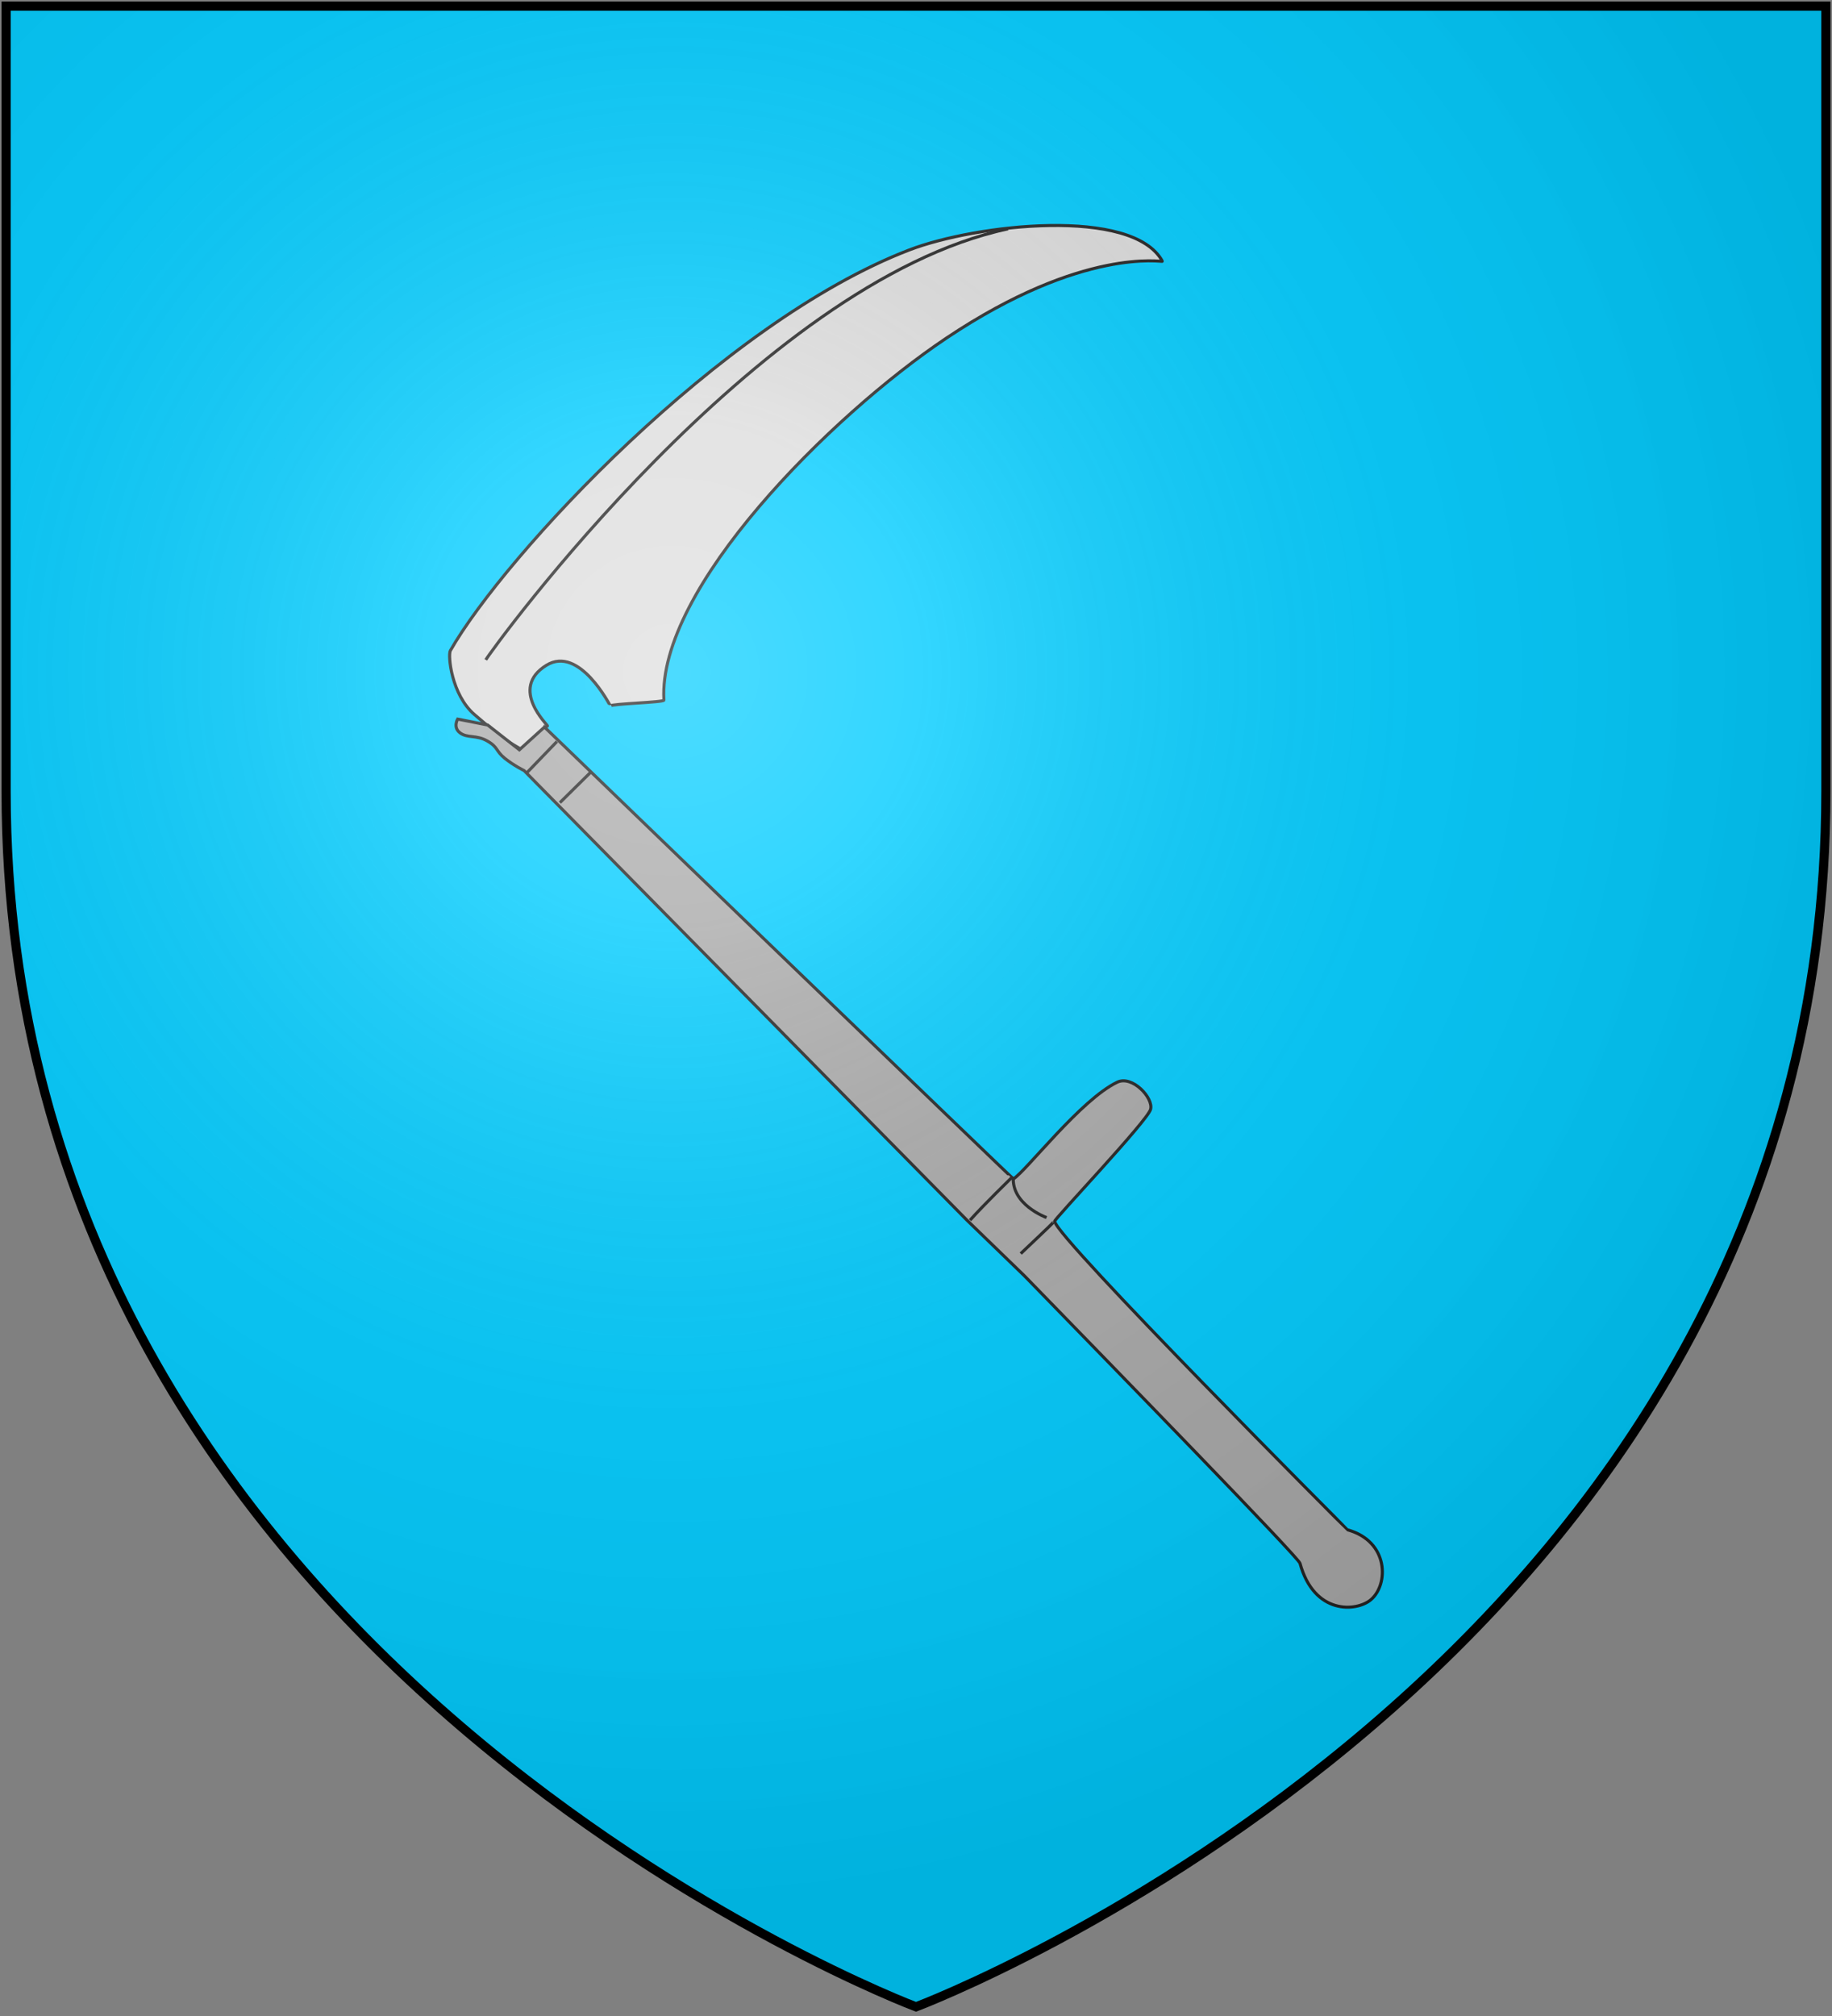 <?xml version="1.0" encoding="UTF-8" standalone="no"?>
<svg
   xmlns:dc="http://purl.org/dc/elements/1.1/"
   xmlns:cc="http://creativecommons.org/ns#"
   xmlns:rdf="http://www.w3.org/1999/02/22-rdf-syntax-ns#"
   xmlns:svg="http://www.w3.org/2000/svg"
   xmlns="http://www.w3.org/2000/svg"
   xmlns:xlink="http://www.w3.org/1999/xlink"
   xmlns:sodipodi="http://sodipodi.sourceforge.net/DTD/sodipodi-0.dtd"
   xmlns:inkscape="http://www.inkscape.org/namespaces/inkscape"
   width="600"
   height="660"
   id="svg2"
   version="1.1"
   inkscape:version="0.48.2 r9819"
   sodipodi:docname="House_Harlaw_(Harridan_Hill).svg">
  <rect width="100%" height="100%" fill="#808080" stroke="none"/>
  <sodipodi:namedview
     pagecolor="#ffffff"
     bordercolor="#666666"
     borderopacity="1"
     objecttolerance="10"
     gridtolerance="10"
     guidetolerance="10"
     inkscape:pageopacity="0"
     inkscape:pageshadow="2"
     inkscape:window-width="1366"
     inkscape:window-height="715"
     id="namedview29"
     showgrid="false"
     inkscape:zoom="0.35757576"
     inkscape:cx="300"
     inkscape:cy="282.45763"
     inkscape:window-x="-8"
     inkscape:window-y="-8"
     inkscape:window-maximized="1"
     inkscape:current-layer="svg2" />
  <defs
     id="defs4">
    <radialGradient
       id="rg"
       gradientUnits="userSpaceOnUse"
       cx="220"
       cy="220"
       r="405">
      <stop
         style="stop-color:#fff;stop-opacity:.3"
         offset="0"
         id="stop7" />
      <stop
         style="stop-color:#fff;stop-opacity:.2"
         offset=".2"
         id="stop9" />
      <stop
         style="stop-color:#666;stop-opacity:.1"
         offset=".6"
         id="stop11" />
      <stop
         style="stop-color:#000;stop-opacity:.13"
         offset="1"
         id="stop13" />
    </radialGradient>
    <path
       id="shield"
       d="m2,2v257c0,286 298,398 298,398c0,0 298-112 298-398V2z" />
    <radialGradient
       id="rg-1"
       gradientUnits="userSpaceOnUse"
       cx="220"
       cy="220"
       r="405">
      <stop
         style="stop-color:#fff;stop-opacity:.3"
         offset="0"
         id="stop7-7" />
      <stop
         style="stop-color:#fff;stop-opacity:.2"
         offset=".2"
         id="stop9-4" />
      <stop
         style="stop-color:#666;stop-opacity:.1"
         offset=".6"
         id="stop11-0" />
      <stop
         style="stop-color:#000;stop-opacity:.13"
         offset="1"
         id="stop13-9" />
    </radialGradient>
    <radialGradient
       id="radialGradient3009"
       gradientUnits="userSpaceOnUse"
       cx="220"
       cy="220"
       r="405">
      <stop
         style="stop-color:#fff;stop-opacity:.3"
         offset="0"
         id="stop3011" />
      <stop
         style="stop-color:#fff;stop-opacity:.2"
         offset=".2"
         id="stop3013" />
      <stop
         style="stop-color:#666;stop-opacity:.1"
         offset=".6"
         id="stop3015" />
      <stop
         style="stop-color:#000;stop-opacity:.13"
         offset="1"
         id="stop3017" />
    </radialGradient>
  </defs>
  <use
     height="1052.362"
     width="744.094"
     y="0"
     x="0"
     id="shine"
     xlink:href="#shield"
     style="fill:#00ccff" />
  <g
     style="stroke:#222222;stroke-width:1"
     id="g17">
    <path
       style="fill:#dddddd"
       inkscape:connector-curvature="0"
       d="M 217.443,229.208 C 215.31,192.871 271.833,136.195 309.928,110.707 354.893,80.621 380.899,85.913 380.693,85.532 371.019,67.68 319.682,73.427 297.811,81.825 235.887,105.601 165.068,182.208 147.496,213.007 c -0.873,1.53 0.381,14.459 7.876,20.911 8.558,7.367 9.756,8.182 15.042,11.22 1.131,0.65 8.295,-7.264 8.87,-7.468 0.39,-0.139 -12.786,-12.182 -0.343,-19.861 10.87,-6.708 20.928,13.386 20.973,13.298 0.372,-0.736 17.574,-1.148 17.53,-1.897 z"
       id="path19" />
    <path
       style="fill:none"
       inkscape:connector-curvature="0"
       d="M 159.104,216.023 C 160.846,212.877 248.11,92.372 330.134,74.923"
       id="path21" />
    <path
       style="fill:#aaaaaa"
       inkscape:connector-curvature="0"
       d="m 178.319,238.028 c 0,0 153.415,148.033 153.583,147.927 4.332,-2.743 22.026,-25.908 33.997,-31.663 4.922,-2.367 11.908,5.13 10.936,8.87 -0.977,3.756 -31.85,36.235 -31.429,36.672 0.776,5.666 95.872,100.986 95.953,101.008 13.538,3.762 13.514,17.87 7.617,22.875 -4.68,3.972 -18.575,5.018 -23.211,-11.92 -0.543,-1.985 -59.797,-62.81 -90.178,-94.036 L 316.721,399.502 171.633,252.264 c 0,0 -3.312,-1.598 -6.327,-4.021 -3.014,-2.423 -2.077,-3.595 -5.731,-5.67 -3.654,-2.075 -6.463,-0.84 -8.886,-2.631 -2.423,-1.791 -0.805,-4.534 -0.805,-4.534 l 9.84,1.947 10.375,8.12 8.219,-7.446 z"
       id="path23" />
    <path
       style="fill:none"
       inkscape:connector-curvature="0"
       d="m 182.389,242.777 -10.171,10.547 m 11.151,9.452 10.426,-10.286 m 123.902,146.978 c 4.887,-5.461 13.176,-13.426 13.856,-14.154 m 2.749,25.09 c 0.552,-0.552 10.931,-10.277 10.782,-10.37 m -13.206,-14.731 c -0.651,9.019 10.561,13.17 10.877,13.316"
       id="path25" />
  </g>
  <use
     height="1052.362"
     width="744.094"
     y="0"
     x="0"
     style="fill:url(#rg-1);stroke:#000000;stroke-width:3"
     id="use27"
     xlink:href="#shield" />
</svg>
